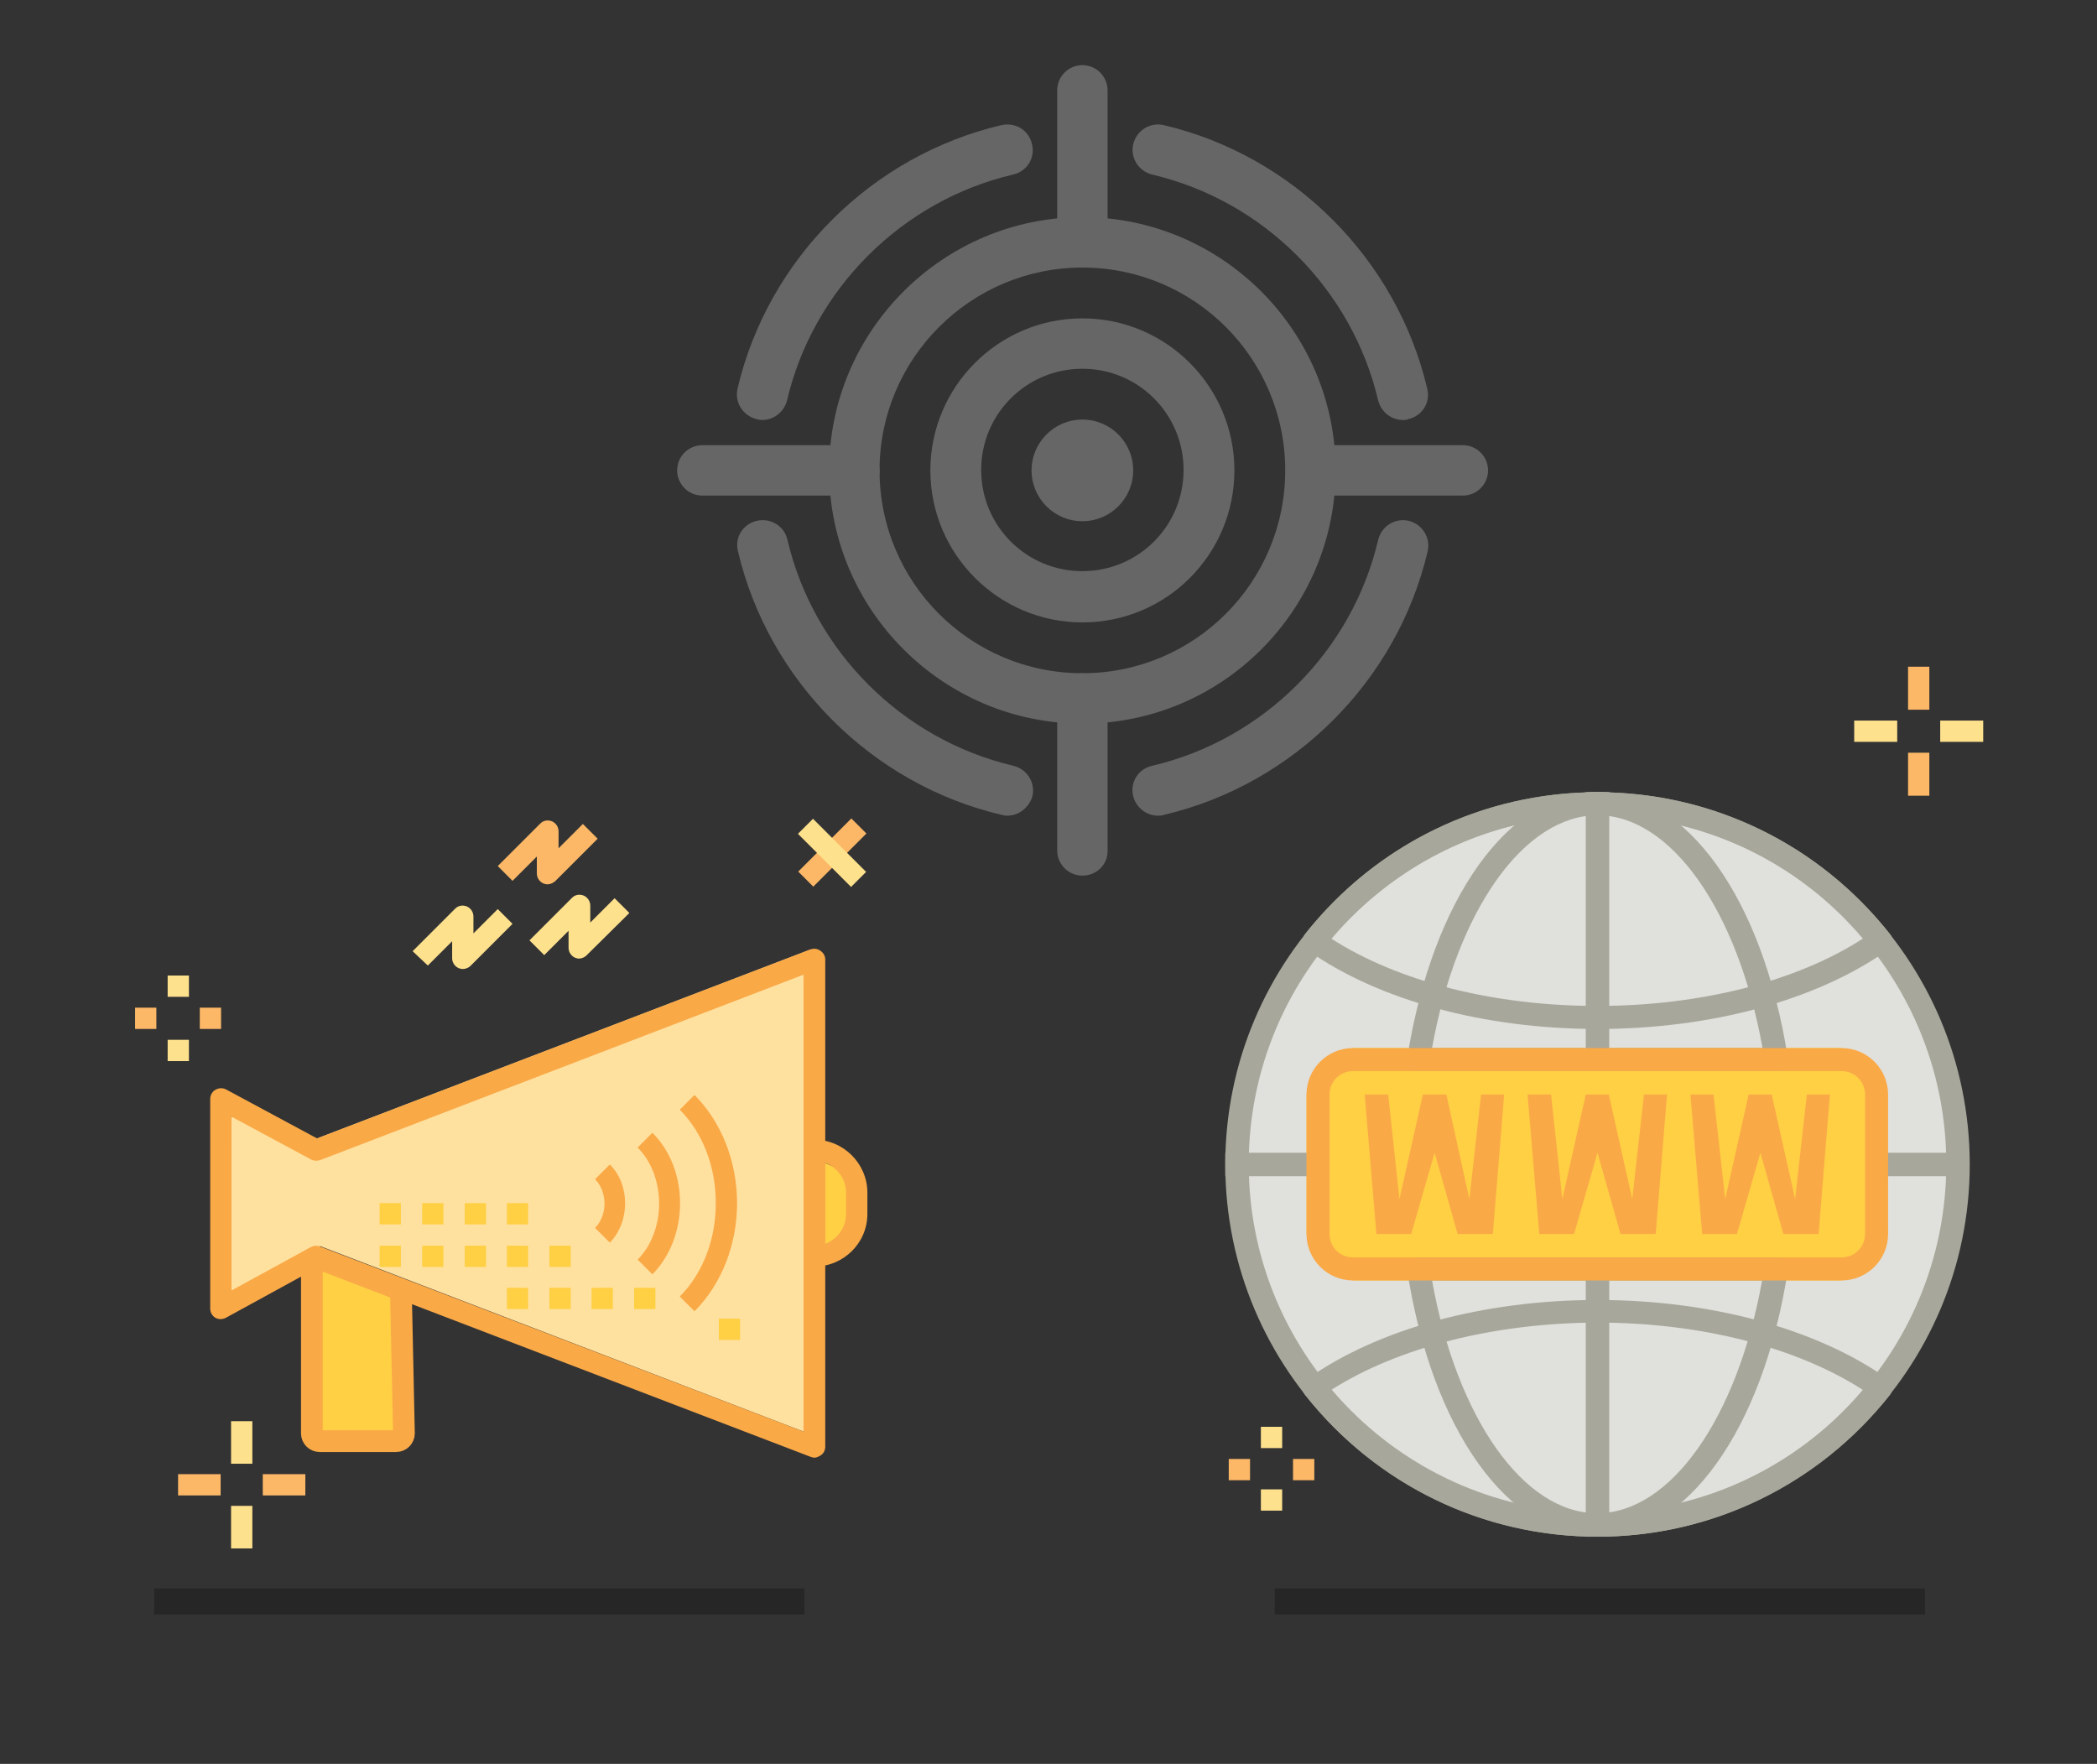 <?xml version="1.0" encoding="utf-8"?>
<!-- Generator: Adobe Illustrator 20.1.0, SVG Export Plug-In . SVG Version: 6.00 Build 0)  -->
<svg version="1.1" xmlns="http://www.w3.org/2000/svg" xmlns:xlink="http://www.w3.org/1999/xlink" x="0px" y="0px"
	 viewBox="0 0 482.8 406.1" style="enable-background:new 0 0 482.8 406.1;" xml:space="preserve">
<rect x="0" y="0" width="482.8" height="406.1" fill="#333333" stroke="none"/>
<style type="text/css">
	.st0{opacity:0.25;fill:none;stroke:#000000;stroke-width:6;stroke-miterlimit:10;}
	.st1{fill:#FFE19F;}
	.st2{fill:#FFCF44;}
	.st3{fill:#E0E0DC;}
	.st4{fill:#FAA947;}
	.st5{fill:#FEE18D;}
	.st6{fill:#FCB867;}
	.st7{fill:#A8A79B;}
	.st8{fill:none;}
	.st9{fill:none;stroke:#000000;stroke-width:5;stroke-miterlimit:10;}
	.st10{fill:none;stroke:#FAA947;stroke-width:5;stroke-miterlimit:10;}
	.st11{opacity:0.25;}
	.st12{fill:#FFFFFF;}
</style>
<g id="Layer_5">
</g>
<g id="Layer_3">
	<line class="st0" x1="35.5" y1="368.7" x2="185.2" y2="368.7"/>
	<line class="st0" x1="293.5" y1="368.7" x2="443.2" y2="368.7"/>
	<polyline class="st1" points="52,303.4 53.3,257.1 73,262.1 186.6,218.6 185,329.6 73.7,286.9 48.4,301.2 	"/>
	<polyline class="st2" points="73,289.7 71.8,330.1 93,330 92.3,297 73,289.7 	"/>
	<polygon class="st2" points="189.9,267.7 187.5,291.6 194.8,286.1 196.7,270.9 	"/>
	<circle class="st3" cx="367" cy="268.5" r="83.2"/>
	<polygon class="st2" points="311.5,241.3 300.8,252 300.8,284.1 311.5,294.8 424,294.8 434.7,284.1 432,246.6 424,241.3 	"/>
	<g>
		<path class="st4" d="M187.5,335.6c-0.3,0-0.6-0.1-0.9-0.2L73,291.9l-21,11.5c-0.8,0.4-1.7,0.4-2.4,0c-0.7-0.4-1.2-1.2-1.2-2.1V253
			c0-0.9,0.5-1.7,1.2-2.1c0.7-0.4,1.6-0.5,2.4-0.1l21,11.3l113.6-43.5c0.7-0.3,1.6-0.2,2.3,0.3c0.7,0.5,1.1,1.2,1.1,2v112.2
			c0,0.8-0.4,1.6-1.1,2C188.4,335.4,188,335.6,187.5,335.6z M72.8,286.8c0.3,0,0.6,0.1,0.9,0.2L185,329.6V224.4L73.7,267.1
			c-0.7,0.2-1.4,0.2-2-0.1l-18.4-9.9v40l18.3-10C72,286.9,72.4,286.8,72.8,286.8z"/>
	</g>
	<g>
		<path class="st4" d="M187.5,291.6c-1.3,0-2.4-1.1-2.4-2.4v-24.4c0-1.3,1.1-2.4,2.4-2.4c6.7,0,12.2,5.5,12.2,12.2v4.9
			C199.7,286.2,194.2,291.6,187.5,291.6z M189.9,267.7v18.7c2.8-1,4.9-3.7,4.9-6.9v-4.9C194.8,271.4,192.7,268.7,189.9,267.7z"/>
	</g>
	<g>
		<path class="st5" d="M133.3,220.7c-0.3,0-0.6-0.1-0.9-0.2c-0.9-0.4-1.5-1.3-1.5-2.3v-3.9l-5.6,5.6l-3.4-3.4l9.8-9.8
			c0.7-0.7,1.7-0.9,2.7-0.5c0.9,0.4,1.5,1.3,1.5,2.3v3.9l5.6-5.6l3.4,3.4L135,220C134.6,220.4,133.9,220.7,133.3,220.7z"/>
	</g>
	<g>
		<path class="st6" d="M126,203.6c-0.3,0-0.6-0.1-0.9-0.2c-0.9-0.4-1.5-1.3-1.5-2.3v-3.9l-5.6,5.6l-3.4-3.4l9.8-9.8
			c0.7-0.7,1.7-0.9,2.7-0.5c0.9,0.4,1.5,1.3,1.5,2.3v3.9l5.6-5.6l3.4,3.4l-9.8,9.8C127.2,203.4,126.6,203.6,126,203.6z"/>
	</g>
	<g>
		<path class="st5" d="M106.5,223.1c-0.3,0-0.6-0.1-0.9-0.2c-0.9-0.4-1.5-1.3-1.5-2.3v-3.9l-5.6,5.6L95,219l9.8-9.8
			c0.7-0.7,1.7-0.9,2.7-0.5c0.9,0.4,1.5,1.3,1.5,2.3v3.9l5.6-5.6l3.4,3.4l-9.8,9.8C107.7,222.9,107.1,223.1,106.5,223.1z"/>
	</g>
	<g>
		<path class="st4" d="M140.4,286.1l-3.4-3.4c2.9-2.9,2.9-8.3,0-11.2l3.4-3.4C145.1,272.7,145.1,281.3,140.4,286.1z"/>
	</g>
	<g>
		<path class="st4" d="M150.2,293.4l-3.4-3.4c6.6-6.6,6.6-19.2,0-25.8l3.4-3.4C158.7,269.2,158.7,284.8,150.2,293.4z"/>
	</g>
	<g>
		<path class="st4" d="M159.9,301.9l-3.4-3.4c5.3-5.3,8.3-13.1,8.3-21.5s-3-16.2-8.3-21.5l3.4-3.4c6.2,6.2,9.8,15.3,9.8,24.9
			C169.7,286.6,166.1,295.7,159.9,301.9z"/>
	</g>
	<g>
		<rect x="53.2" y="327.2" class="st5" width="4.9" height="9.8"/>
	</g>
	<g>
		<rect x="53.2" y="346.7" class="st5" width="4.9" height="9.8"/>
	</g>
	<g>
		<rect x="60.5" y="339.4" class="st6" width="9.8" height="4.9"/>
	</g>
	<g>
		<rect x="41" y="339.4" class="st6" width="9.8" height="4.9"/>
	</g>
	<g>
		<rect x="116.7" y="286.8" class="st2" width="4.9" height="4.9"/>
	</g>
	<g>
		<rect x="107" y="286.8" class="st2" width="4.9" height="4.9"/>
	</g>
	<g>
		<rect x="97.2" y="286.8" class="st2" width="4.9" height="4.9"/>
	</g>
	<g>
		<rect x="126.5" y="296.5" class="st2" width="4.9" height="4.9"/>
	</g>
	<g>
		<rect x="126.5" y="286.8" class="st2" width="4.9" height="4.9"/>
	</g>
	<g>
		<rect x="116.7" y="296.5" class="st2" width="4.9" height="4.9"/>
	</g>
	<g>
		<rect x="87.4" y="286.8" class="st2" width="4.9" height="4.9"/>
	</g>
	<g>
		<rect x="116.7" y="277" class="st2" width="4.9" height="4.9"/>
	</g>
	<g>
		<rect x="107" y="277" class="st2" width="4.9" height="4.9"/>
	</g>
	<g>
		<rect x="146" y="296.5" class="st2" width="4.9" height="4.9"/>
	</g>
	<g>
		<rect x="136.2" y="296.5" class="st2" width="4.9" height="4.9"/>
	</g>
	<g>
		<rect x="165.5" y="303.6" class="st2" width="4.9" height="4.9"/>
	</g>
	<g>
		<rect x="97.2" y="277" class="st2" width="4.9" height="4.9"/>
	</g>
	<g>
		<rect x="87.4" y="277" class="st2" width="4.9" height="4.9"/>
	</g>
	<g>
		
			<rect x="183" y="193.9" transform="matrix(0.707 -0.707 0.707 0.707 -82.686 192.962)" class="st6" width="17.3" height="4.9"/>
	</g>
	<g>
		
			<rect x="189.1" y="187.7" transform="matrix(0.707 -0.707 0.707 0.707 -82.686 192.962)" class="st5" width="4.9" height="17.3"/>
	</g>
	<g>
		<path class="st7" d="M367.8,353.8c-47.3,0-85.7-38.4-85.7-85.7s38.4-85.7,85.7-85.7c47.3,0,85.7,38.4,85.7,85.7
			S415,353.8,367.8,353.8z M367.8,187.7c-44.3,0-80.3,36-80.3,80.3s36,80.3,80.3,80.3s80.3-36,80.3-80.3S412.1,187.7,367.8,187.7z"
			/>
	</g>
	<g>
		<path class="st7" d="M367.8,236.9c-26.1,0-50.4-6.6-66.7-18.1c-0.6-0.4-1-1.1-1.1-1.8c-0.1-0.7,0.1-1.5,0.5-2
			c16.4-20.7,40.9-32.6,67.3-32.6c26.4,0,50.9,11.9,67.3,32.6c0.5,0.6,0.7,1.3,0.5,2c-0.1,0.7-0.5,1.4-1.1,1.8
			C418.2,230.3,393.9,236.9,367.8,236.9z M306.5,216.1c15.4,9.9,37.5,15.5,61.2,15.5c23.7,0,45.9-5.6,61.2-15.5
			c-15.3-18.1-37.5-28.4-61.2-28.4C344,187.7,321.9,198,306.5,216.1z"/>
	</g>
	<g>
		<path class="st7" d="M367.8,353.8c-26.4,0-50.9-11.9-67.3-32.6c-0.5-0.6-0.7-1.3-0.5-2c0.1-0.7,0.5-1.4,1.1-1.8
			c16.3-11.5,40.6-18.1,66.7-18.1c26.1,0,50.4,6.6,66.7,18.1c0.6,0.4,1,1.1,1.1,1.8c0.1,0.7-0.1,1.5-0.5,2
			C418.7,341.9,394.1,353.8,367.8,353.8z M306.5,320c15.3,18.1,37.5,28.4,61.2,28.4c23.8,0,45.9-10.3,61.2-28.4
			c-15.4-9.9-37.5-15.5-61.2-15.5C344,304.6,321.9,310.2,306.5,320z"/>
	</g>
	<g>
		<rect x="432" y="265.4" class="st7" width="21.4" height="5.4"/>
	</g>
	<g>
		<rect x="282.1" y="265.4" class="st7" width="21.4" height="5.4"/>
	</g>
	<g>
		<rect x="365.1" y="292.2" class="st7" width="5.4" height="61.6"/>
	</g>
	<g>
		<rect x="365.1" y="182.4" class="st7" width="5.4" height="61.6"/>
	</g>
	<g>
		<path class="st7" d="M367.8,353.8c-20.5,0-38.1-24.6-43.8-61.2c-0.1-0.8,0.1-1.6,0.6-2.2c0.5-0.6,1.3-0.9,2-0.9H409
			c0.8,0,1.5,0.3,2,0.9c0.5,0.6,0.7,1.4,0.6,2.2C405.9,329.2,388.2,353.8,367.8,353.8z M329.7,294.8c5.7,31.7,21.1,53.6,38,53.6
			c16.9,0,32.3-21.9,38-53.6H329.7z"/>
	</g>
	<g>
		<path class="st7" d="M409,246.6h-82.4c-0.8,0-1.5-0.3-2-0.9c-0.5-0.6-0.7-1.4-0.6-2.2c5.8-36.6,23.4-61.2,43.8-61.2
			c20.5,0,38.1,24.6,43.8,61.2c0.1,0.8-0.1,1.6-0.6,2.2C410.5,246.3,409.7,246.6,409,246.6z M329.7,241.3h76.1
			c-5.7-31.7-21.1-53.6-38-53.6C350.9,187.7,335.4,209.6,329.7,241.3z"/>
	</g>
	<g>
		<path class="st4" d="M424,294.8H311.5c-5.9,0-10.7-4.8-10.7-10.7V252c0-5.9,4.8-10.7,10.7-10.7H424c5.9,0,10.7,4.8,10.7,10.7v32.1
			C434.7,290,429.9,294.8,424,294.8z M311.5,246.6c-3,0-5.4,2.4-5.4,5.4v32.1c0,3,2.4,5.4,5.4,5.4H424c3,0,5.4-2.4,5.4-5.4V252
			c0-3-2.4-5.4-5.4-5.4H311.5z"/>
	</g>
	<polygon class="st4" points="314.2,252 316.9,284.1 324.9,284.1 330.3,265.4 335.6,284.1 343.7,284.1 346.3,252 341,252 
		338.3,276.1 333,252 327.6,252 322.2,276.1 319.6,252 	"/>
	<polygon class="st4" points="351.7,252 354.4,284.1 362.4,284.1 367.8,265.4 373.1,284.1 381.2,284.1 383.8,252 378.5,252 
		375.8,276.1 370.4,252 365.1,252 359.7,276.1 357.1,252 	"/>
	<polygon class="st4" points="389.2,252 391.9,284.1 399.9,284.1 405.3,265.4 410.6,284.1 418.7,284.1 421.3,252 416,252 
		413.3,276.1 407.9,252 402.6,252 397.2,276.1 394.5,252 	"/>
	<line class="st8" x1="71.6" y1="298.8" x2="71.6" y2="298.8"/>
	<path class="st9" d="M71.8,289.2"/>
	<path class="st9" d="M91.3,330.2"/>
	<path class="st10" d="M91.2,331.8H73.6c-1,0-1.8-0.8-1.8-1.8l0-39.6c0-0.6,0.6-1,1.2-0.8l19.3,7.4l0.7,33
		C93,331,92.2,331.8,91.2,331.8z"/>
	<g>
		<rect x="439.3" y="153.5" class="st6" width="4.9" height="9.9"/>
	</g>
	<g>
		<rect x="439.3" y="173.3" class="st6" width="4.9" height="9.9"/>
	</g>
	<polyline class="st5" points="456.6,165.9 456.6,170.8 446.7,170.8 446.7,165.9 456.6,165.9 	"/>
	<g>
		<rect x="426.9" y="165.9" class="st5" width="9.9" height="4.9"/>
	</g>
	<g>
		<rect x="290.3" y="328.5" class="st5" width="4.9" height="4.9"/>
	</g>
	<g>
		<rect x="290.3" y="342.9" class="st5" width="4.9" height="4.9"/>
	</g>
	<g>
		<rect x="297.7" y="335.9" class="st6" width="4.9" height="4.9"/>
	</g>
	<g>
		<rect x="282.9" y="335.9" class="st6" width="4.9" height="4.9"/>
	</g>
	<g class="st11">
		<path class="st12" d="M249.2,166.6c-32.1,0-58.3-26.2-58.3-58.3s26.2-58.3,58.3-58.3s58.3,26.2,58.3,58.3S281.4,166.6,249.2,166.6
			z M249.2,61.6c-25.7,0-46.7,20.9-46.7,46.7s20.9,46.7,46.7,46.7s46.7-20.9,46.7-46.7S275,61.6,249.2,61.6z"/>
		<path class="st12" d="M249.2,143.3c-19.3,0-35-15.7-35-35s15.7-35,35-35s35,15.7,35,35S268.6,143.3,249.2,143.3z M249.2,84.9
			c-12.9,0-23.3,10.4-23.3,23.3s10.4,23.3,23.3,23.3s23.3-10.4,23.3-23.3S262.1,84.9,249.2,84.9z"/>
		<circle class="st12" cx="249.2" cy="108.3" r="11.7"/>
		<path class="st12" d="M196.7,114.1h-35c-3.2,0-5.8-2.6-5.8-5.8c0-3.2,2.6-5.8,5.8-5.8h35c3.2,0,5.8,2.6,5.8,5.8
			C202.6,111.5,200,114.1,196.7,114.1z"/>
		<path class="st12" d="M336.8,114.1h-35c-3.2,0-5.8-2.6-5.8-5.8c0-3.2,2.6-5.8,5.8-5.8h35c3.2,0,5.8,2.6,5.8,5.8
			C342.6,111.5,340,114.1,336.8,114.1z"/>
		<path class="st12" d="M249.2,61.6c-3.2,0-5.8-2.6-5.8-5.8v-35c0-3.2,2.6-5.8,5.8-5.8s5.8,2.6,5.8,5.8v35
			C255.1,59,252.5,61.6,249.2,61.6z"/>
		<path class="st12" d="M249.2,201.6c-3.2,0-5.8-2.6-5.8-5.8v-35c0-3.2,2.6-5.8,5.8-5.8s5.8,2.6,5.8,5.8v35
			C255.1,199,252.5,201.6,249.2,201.6z"/>
		<g>
			<path class="st12" d="M175.5,96.7c-0.5,0-0.9-0.1-1.3-0.2c-3.2-0.8-5.1-3.9-4.4-7c7-29.9,30.9-53.7,60.8-60.7
				c3.2-0.7,6.3,1.2,7,4.4c0.8,3.2-1.2,6.3-4.4,7c-25.6,6-46,26.4-52,52C180.5,94.9,178.1,96.7,175.5,96.7z"/>
			<path class="st12" d="M231.9,187.8c-0.5,0-0.9-0.1-1.3-0.2c-29.9-7-53.7-30.9-60.7-60.7c-0.8-3.2,1.2-6.3,4.4-7
				c3.1-0.7,6.3,1.2,7,4.4c6,25.6,26.4,46,52,52c3.2,0.8,5.1,3.9,4.4,7C236.9,186,234.5,187.8,231.9,187.8z"/>
			<path class="st12" d="M266.6,187.8c-2.6,0-5-1.8-5.7-4.5c-0.8-3.2,1.2-6.3,4.4-7c25.6-6,46-26.4,52-52c0.8-3.2,3.9-5.1,7-4.4
				c3.2,0.8,5.1,3.9,4.4,7c-7,29.9-30.9,53.7-60.7,60.7C267.5,187.8,267,187.8,266.6,187.8z"/>
			<path class="st12" d="M323,96.7c-2.6,0-5-1.8-5.7-4.5c-6-25.6-26.4-46-52-52c-3.2-0.8-5.1-3.9-4.4-7c0.8-3.2,3.9-5.1,7-4.4
				c29.9,7,53.7,30.9,60.7,60.7c0.8,3.2-1.2,6.3-4.4,7C323.9,96.7,323.5,96.7,323,96.7z"/>
		</g>
	</g>
	<g>
		<rect x="38.6" y="224.6" class="st5" width="4.9" height="4.9"/>
	</g>
	<g>
		<rect x="38.6" y="239.4" class="st5" width="4.9" height="4.9"/>
	</g>
	<g>
		<rect x="46" y="232" class="st6" width="4.9" height="4.9"/>
	</g>
	<g>
		<rect x="31.1" y="232" class="st6" width="4.9" height="4.9"/>
	</g>
</g>
<g id="Layer_4">
</g>
</svg>
